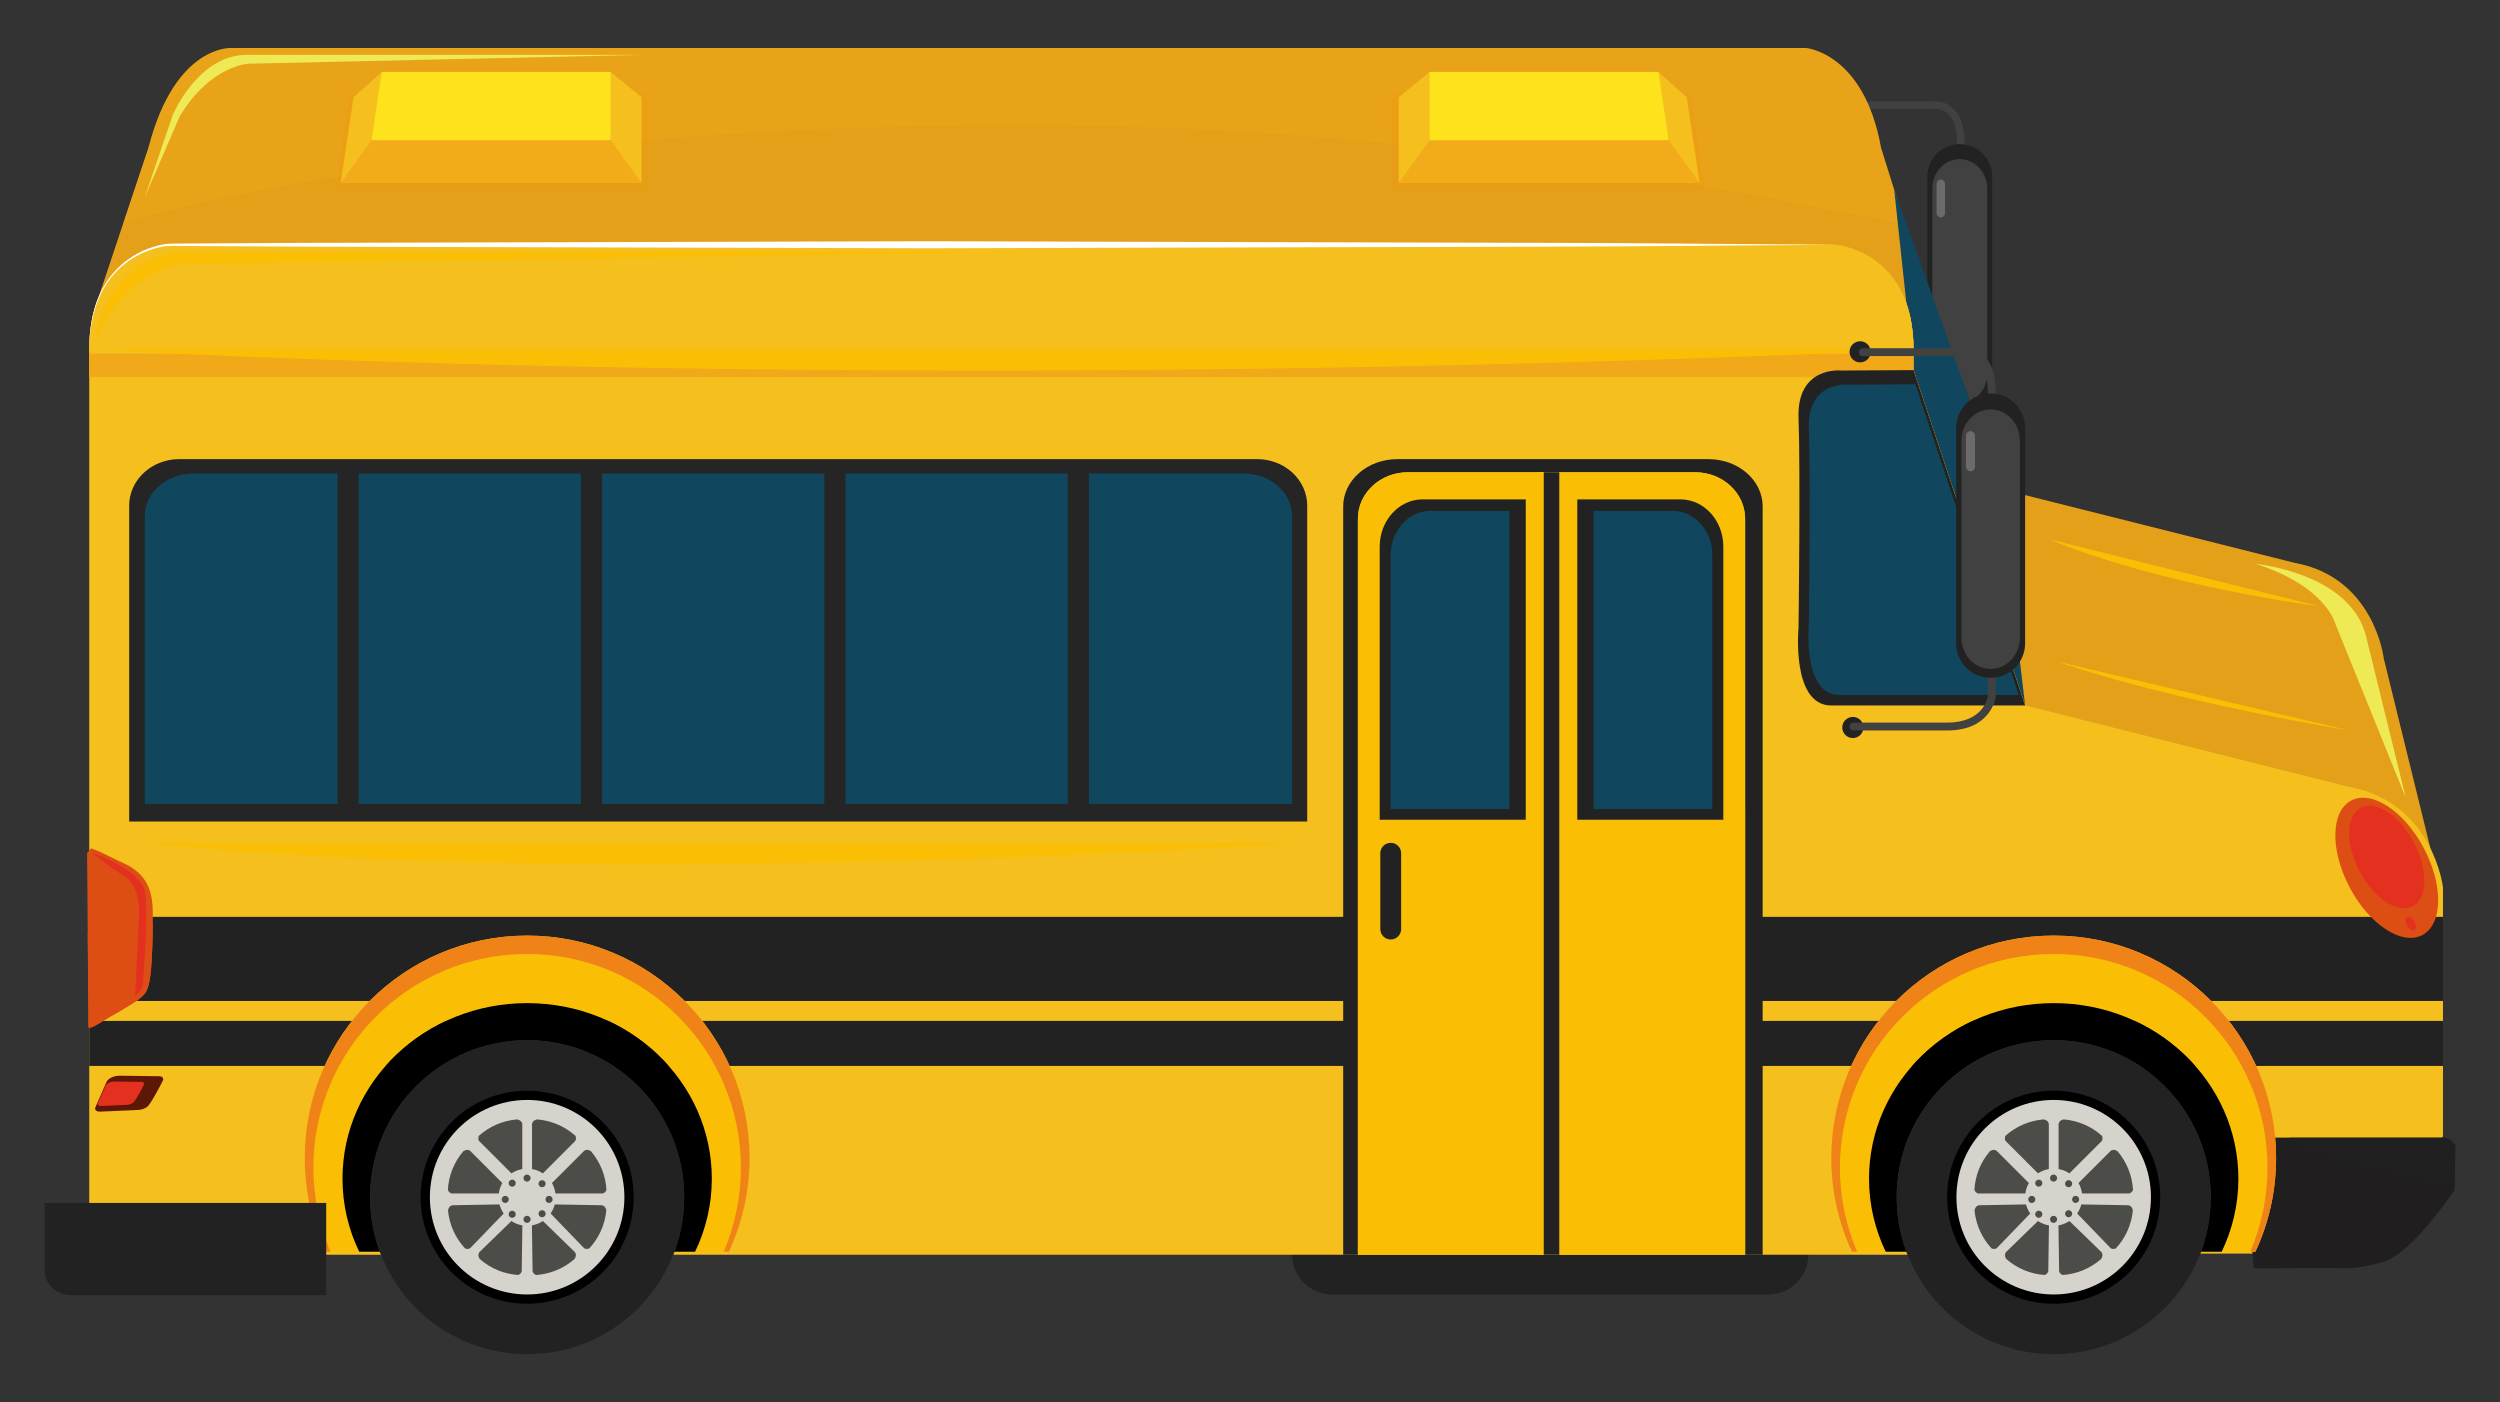 <?xml version="1.0" encoding="utf-8"?>
<!-- Generator: Adobe Illustrator 27.5.0, SVG Export Plug-In . SVG Version: 6.00 Build 0)  -->
<svg version="1.1" id="Layer_1" xmlns="http://www.w3.org/2000/svg" xmlns:xlink="http://www.w3.org/1999/xlink" x="0px" y="0px"
	 viewBox="0 0 354.486 198.827" style="enable-background:new 0 0 354.486 198.827;" xml:space="preserve">
<rect x="0" y="0" width="354.486" height="198.827" fill="#333333" stroke="none"/>
<g>
	<g>
		<g>
			<g>
				<path style="fill:#222222;" d="M260.903,65.005c0,0.778-0.631,1.41-1.409,1.41c-0.779,0-1.411-0.632-1.411-1.41
					c0-0.779,0.632-1.411,1.411-1.411C260.272,63.594,260.903,64.226,260.903,65.005z"/>
				<path style="fill:#222222;" d="M261.876,14.875c0,0.779-0.631,1.41-1.41,1.41s-1.411-0.631-1.411-1.41s0.632-1.411,1.411-1.411
					S261.876,14.096,261.876,14.875z"/>
				<g>
					<path style="fill:#424141;" d="M272.081,65.405h-12.499c-0.292,0-0.527-0.235-0.527-0.527c0-0.291,0.235-0.526,0.527-0.526
						h12.499c4.947,0,5.418-3.461,5.422-3.496l-0.004-40.647c0-1.974-0.445-3.363-1.324-4.133c-0.879-0.769-1.897-0.644-1.94-0.635
						l-13.424,0.006c-0.291,0-0.527-0.236-0.527-0.527c0-0.292,0.236-0.527,0.527-0.527h13.35c-0.015-0.003,1.44-0.205,2.689,0.875
						c1.13,0.976,1.704,2.638,1.704,4.941v40.71C278.545,61.025,277.954,65.405,272.081,65.405z"/>
					<path style="fill:#222222;" d="M282.485,53.777c0,2.541-2.06,4.601-4.602,4.601l0,0c-2.541,0-4.6-2.06-4.6-4.601V25.036
						c0-2.541,2.059-4.601,4.6-4.601l0,0c2.541,0,4.602,2.06,4.602,4.601V53.777z"/>
					<path style="fill:#424141;" d="M281.782,52.993c0,2.32-1.744,4.199-3.898,4.199l0,0c-2.152,0-3.896-1.879-3.896-4.199V26.762
						c0-2.319,1.744-4.198,3.896-4.198l0,0c2.154,0,3.898,1.879,3.898,4.198V52.993z"/>
					<path style="fill:#6C6A6A;" d="M275.799,30.175c0,0.359-0.271,0.65-0.604,0.65l0,0c-0.334,0-0.604-0.291-0.604-0.65v-4.065
						c0-0.359,0.27-0.65,0.604-0.65l0,0c0.334,0,0.604,0.291,0.604,0.65V30.175z"/>
				</g>
			</g>
			<path style="fill:#222222;" d="M256.415,177.88c0,3.131-2.537,5.669-5.669,5.669h-61.87c-3.132,0-5.67-2.538-5.67-5.669v-3.685
				c0-3.131,2.538-5.669,5.67-5.669h61.87c3.132,0,5.669,2.538,5.669,5.669V177.88z"/>
			<path style="fill:#E3A018;" d="M325.296,79.792l-43.563-10.95l-15.025-47.911C264.31,7.497,256.079,6.809,256.079,6.809H32.923
				c0,0-8.049-0.642-11.866,14.122l-7.224,21.644l7.224,100.229h245.651v-0.114l61.388-0.055l16.517-22.372l-6.613-26.925
				C337.999,93.338,336.676,81.824,325.296,79.792z"/>
			<path style="opacity:0.4;fill:#F2A919;" d="M66.868,22.423c25.541-3.164,51.304-4.662,77.039-4.707
				c25.533-0.045,51.041,1.868,76.32,5.436c12.458,1.758,24.908,3.75,37.246,6.221c4.037,0.809,8.352,1.515,12.643,2.427
				l-3.408-10.868C264.31,7.497,256.079,6.809,256.079,6.809H32.923c0,0-8.049-0.642-11.866,14.122l-3.568,10.691
				C33.564,26.962,50.306,24.475,66.868,22.423z"/>
			<polygon style="fill:#10475E;" points="268.591,26.936 271.33,52.477 287.151,100.027 283.349,67.954 			"/>
			<path style="fill:#F5BF1D;" d="M333.025,111.559l-45.874-11.531L271.33,52.477v-2.9c0-14.133-11.191-14.872-11.191-14.872H151.94
				h-19.898H23.845c0,0-11.191,0.739-11.191,14.872v128.336H271.33v-0.122l64.643-0.057l10.428-16.61v-35.3
				C346.401,125.823,345.009,113.697,333.025,111.559z"/>
			<path style="fill:#F2A919;" d="M271.663,53.478l-0.333-1.001v-2.9c0-14.133-11.191-14.872-11.191-14.872H23.845
				c0,0-11.191,0.739-11.191,14.872v3.901H271.663z"/>
			<path style="fill:#F5BF1D;" d="M271.33,50.145v-0.568c0-14.133-11.191-14.872-11.191-14.872H23.845
				c0,0-11.191,0.739-11.191,14.872v0.568H271.33z"/>
			<rect x="12.653" y="130.005" style="fill:#222222;" width="333.748" height="11.927"/>
			<rect x="12.653" y="144.759" style="fill:#222222;" width="333.748" height="6.385"/>
			<path style="fill:#FFFFFF;" d="M260.139,34.704c0,0-4.013,0.03-11.036,0.084c-7.021,0.037-17.055,0.164-29.093,0.185
				c-24.077,0.063-56.181,0.146-88.283,0.23c-32.103-0.084-64.206-0.167-88.283-0.229c-6.019-0.033-11.537-0.063-16.428-0.089
				c-1.212,0.01-2.43-0.063-3.525,0.017c-1.111,0.16-2.161,0.493-3.126,0.896c-1.916,0.856-3.451,2.102-4.534,3.464
				c-0.584,0.653-0.952,1.4-1.368,2.057c-0.293,0.72-0.652,1.364-0.835,2.019c-0.179,0.655-0.402,1.249-0.503,1.817
				c-0.096,0.569-0.184,1.087-0.262,1.55c-0.139,0.928-0.119,1.654-0.166,2.138c-0.028,0.485-0.043,0.735-0.043,0.735
				s0.011-0.251,0.031-0.736c0.039-0.483,0.01-1.21,0.134-2.143c0.071-0.466,0.151-0.985,0.239-1.558
				c0.092-0.571,0.308-1.171,0.477-1.833c0.175-0.662,0.524-1.317,0.81-2.048c0.41-0.67,0.773-1.432,1.354-2.104
				c1.076-1.398,2.62-2.69,4.562-3.593c0.979-0.427,2.04-0.782,3.189-0.966c1.178-0.102,2.335-0.043,3.566-0.073
				c4.891-0.026,10.408-0.056,16.428-0.089c24.077-0.063,56.181-0.146,88.283-0.229c32.103,0.084,64.206,0.168,88.283,0.23
				c12.038,0.021,22.071,0.147,29.093,0.184C256.126,34.674,260.139,34.704,260.139,34.704z"/>
			<g>
				<path style="fill:#222222;" d="M329.763,167.938c-2.879-0.229-5.049,1.807-4.843,4.544c0.202,2.737,2.706,5.141,5.585,5.369
					c2.881,0.227,9.408-1.465,9.203-4.201C339.503,170.91,332.643,168.164,329.763,167.938z"/>
				<path d="M330.348,168.543c-2.714-0.216-4.762,1.703-4.566,4.287c0.192,2.582,2.55,4.848,5.268,5.062
					c2.718,0.216,8.875-1.377,8.68-3.961C339.536,171.348,333.064,168.755,330.348,168.543z"/>
			</g>
			<g>
				<g>
					<g>
						<path style="fill:#FABF05;" d="M100.931,167.131c0-13.749-11.723-24.894-26.184-24.894c-14.461,0-26.184,11.145-26.184,24.894
							c0,3.697,0.85,7.203,2.37,10.359h-4.789c-1.878-4.041-2.932-8.541-2.932-13.293c0-17.414,14.119-31.534,31.535-31.534
							c17.414,0,31.535,14.12,31.535,31.534c0,4.752-1.055,9.252-2.935,13.293h-4.787
							C100.081,174.334,100.931,170.828,100.931,167.131z"/>
						<path d="M74.747,142.237c14.461,0,26.184,11.145,26.184,24.894c0,3.697-0.85,7.203-2.37,10.359H50.933
							c-1.521-3.156-2.37-6.662-2.37-10.359C48.563,153.382,60.286,142.237,74.747,142.237z"/>
					</g>
					<g>
						<path style="fill:#363635;" d="M52.481,169.756c0,12.299,9.967,22.267,22.266,22.267c12.294,0,22.265-9.968,22.265-22.267
							c0-12.293-9.971-22.264-22.265-22.264C62.448,147.492,52.481,157.463,52.481,169.756z"/>
						<path style="fill:#222222;" d="M52.481,169.756c0,12.299,9.967,22.267,22.266,22.267c12.294,0,22.265-9.968,22.265-22.267
							c0-12.293-9.971-22.264-22.265-22.264C62.448,147.492,52.481,157.463,52.481,169.756z"/>
						<path d="M59.64,169.756c0,8.345,6.765,15.107,15.107,15.107c8.342,0,15.105-6.763,15.105-15.107
							c0-8.341-6.764-15.103-15.105-15.103C66.404,154.652,59.64,161.415,59.64,169.756z"/>
						<path style="fill:#D5D3CB;" d="M60.954,169.756c0,7.62,6.176,13.793,13.793,13.793c7.615,0,13.79-6.173,13.79-13.793
							c0-7.615-6.175-13.79-13.79-13.79C67.13,155.966,60.954,162.141,60.954,169.756z"/>
						<g>
							<path style="fill:#4C4C49;" d="M67.829,161.54c-0.018-0.159-0.006-0.321,0.061-0.478c1.469-1.319,3.361-2.174,5.449-2.336
								c0.198,0.044,0.378,0.127,0.531,0.25c0.071,0.104,0.131,0.215,0.186,0.333v7.669c-0.041,0.106-0.094,0.2-0.152,0.295
								c-0.046,0.02-0.09,0.046-0.133,0.065c-0.127-0.012-0.25-0.037-0.369-0.075l-5.502-5.506
								C67.87,161.686,67.848,161.615,67.829,161.54z"/>
							<path style="fill:#4C4C49;" d="M63.798,169.116c-0.131-0.1-0.234-0.225-0.295-0.38c0.103-1.973,0.838-3.914,2.201-5.506
								c0.17-0.106,0.354-0.176,0.552-0.198c0.122,0.023,0.243,0.059,0.365,0.109l5.421,5.422c0.046,0.1,0.077,0.204,0.102,0.311
								c-0.018,0.049-0.031,0.099-0.047,0.145c-0.098,0.079-0.203,0.149-0.316,0.204H64
								C63.929,169.191,63.861,169.157,63.798,169.116z"/>
							<path style="fill:#4C4C49;" d="M66.432,177.081c-0.163,0.022-0.325,0.012-0.482-0.052c-1.345-1.444-2.231-3.322-2.427-5.408
								c0.038-0.197,0.116-0.377,0.238-0.534c0.104-0.072,0.213-0.137,0.331-0.189l7.667-0.133c0.103,0.038,0.203,0.087,0.294,0.146
								c0.025,0.043,0.046,0.089,0.069,0.132c-0.008,0.126-0.032,0.249-0.069,0.366l-5.409,5.602
								C66.572,177.037,66.501,177.064,66.432,177.081z"/>
							<path style="fill:#4C4C49;" d="M73.87,180.496c-0.1,0.129-0.227,0.232-0.382,0.291c-1.974-0.129-3.905-0.895-5.477-2.279
								c-0.104-0.171-0.169-0.359-0.19-0.557c0.026-0.12,0.063-0.243,0.114-0.362l5.498-5.347c0.101-0.041,0.208-0.072,0.313-0.094
								c0.05,0.016,0.092,0.032,0.143,0.051c0.078,0.096,0.143,0.201,0.197,0.316l-0.11,7.781
								C73.948,180.367,73.911,180.434,73.87,180.496z"/>
							<path style="fill:#4C4C49;" d="M81.661,161.54c0.023-0.159,0.01-0.321-0.057-0.478c-1.469-1.319-3.363-2.174-5.452-2.336
								c-0.196,0.044-0.376,0.127-0.529,0.25c-0.071,0.104-0.132,0.215-0.185,0.333v7.669c0.042,0.106,0.092,0.2,0.148,0.295
								c0.045,0.02,0.092,0.046,0.137,0.065c0.126-0.012,0.248-0.037,0.367-0.075l5.5-5.506
								C81.621,161.686,81.644,161.615,81.661,161.54z"/>
							<path style="fill:#4C4C49;" d="M85.696,169.116c0.129-0.1,0.234-0.225,0.296-0.38c-0.103-1.973-0.84-3.914-2.204-5.506
								c-0.168-0.106-0.352-0.176-0.55-0.198c-0.122,0.023-0.245,0.059-0.366,0.109l-5.423,5.422
								c-0.044,0.1-0.076,0.204-0.101,0.311c0.014,0.049,0.03,0.099,0.047,0.145c0.098,0.079,0.202,0.149,0.316,0.204h7.781
								C85.565,169.191,85.633,169.157,85.696,169.116z"/>
							<path style="fill:#4C4C49;" d="M83.063,177.081c0.161,0.022,0.324,0.012,0.481-0.052c1.344-1.444,2.232-3.322,2.426-5.408
								c-0.037-0.197-0.116-0.377-0.239-0.534c-0.103-0.072-0.212-0.137-0.329-0.189l-7.669-0.133
								c-0.104,0.038-0.2,0.087-0.294,0.146c-0.024,0.043-0.047,0.089-0.067,0.132c0.008,0.126,0.03,0.249,0.069,0.366l5.406,5.602
								C82.92,177.037,82.993,177.064,83.063,177.081z"/>
							<path style="fill:#4C4C49;" d="M75.623,180.496c0.101,0.129,0.227,0.232,0.385,0.291c1.972-0.129,3.903-0.895,5.471-2.279
								c0.108-0.171,0.175-0.359,0.192-0.557c-0.025-0.12-0.065-0.243-0.113-0.362l-5.494-5.347
								c-0.107-0.041-0.214-0.072-0.319-0.094c-0.048,0.016-0.091,0.032-0.14,0.051c-0.078,0.096-0.146,0.201-0.199,0.316
								l0.111,7.781C75.548,180.367,75.583,180.434,75.623,180.496z"/>
							<polygon style="fill:#4C4C49;" points="74.728,169.882 74.728,169.882 74.728,169.882 							"/>
							<polygon style="fill:#4C4C49;" points="74.728,169.882 74.728,169.882 74.728,169.882 							"/>
						</g>
						<path style="fill:#D5D3CB;" d="M70.694,169.756c0,2.24,1.814,4.053,4.053,4.053c2.236,0,4.049-1.813,4.049-4.053
							c0-2.235-1.813-4.048-4.049-4.048C72.509,165.708,70.694,167.52,70.694,169.756z"/>
						<path style="fill:#4C4C49;" d="M72.122,167.766c0,0.277,0.226,0.503,0.503,0.503c0.282,0,0.507-0.226,0.507-0.503
							c0-0.28-0.225-0.502-0.507-0.502C72.348,167.264,72.122,167.485,72.122,167.766z"/>
						<path style="fill:#4C4C49;" d="M74.224,167.046c0,0.278,0.224,0.503,0.504,0.503c0.275,0,0.506-0.225,0.506-0.503
							c0-0.28-0.231-0.503-0.506-0.503C74.447,166.543,74.224,166.766,74.224,167.046z"/>
						<path style="fill:#4C4C49;" d="M76.36,167.846c0,0.275,0.227,0.499,0.504,0.499c0.28,0,0.507-0.224,0.507-0.499
							c0-0.28-0.227-0.507-0.507-0.507C76.587,167.339,76.36,167.565,76.36,167.846z"/>
						<path style="fill:#4C4C49;" d="M72.122,172.176c0-0.278,0.226-0.506,0.503-0.506c0.282,0,0.507,0.227,0.507,0.506
							s-0.225,0.504-0.507,0.504C72.348,172.68,72.122,172.454,72.122,172.176z"/>
						<path style="fill:#4C4C49;" d="M71.135,170.07c0-0.278,0.226-0.506,0.504-0.506c0.28,0,0.505,0.227,0.505,0.506
							c0,0.277-0.225,0.503-0.505,0.503C71.36,170.573,71.135,170.348,71.135,170.07z"/>
						<path style="fill:#4C4C49;" d="M77.349,170.07c0-0.278,0.227-0.506,0.506-0.506c0.276,0,0.501,0.227,0.501,0.506
							c0,0.277-0.225,0.503-0.501,0.503C77.575,170.573,77.349,170.348,77.349,170.07z"/>
						<path style="fill:#4C4C49;" d="M74.224,172.895c0-0.279,0.224-0.501,0.504-0.501c0.275,0,0.506,0.222,0.506,0.501
							c0,0.279-0.231,0.506-0.506,0.506C74.447,173.4,74.224,173.174,74.224,172.895z"/>
						<path style="fill:#4C4C49;" d="M76.36,172.098c0-0.278,0.227-0.503,0.504-0.503c0.28,0,0.507,0.225,0.507,0.503
							c0,0.279-0.227,0.504-0.507,0.504C76.587,172.602,76.36,172.377,76.36,172.098z"/>
					</g>
				</g>
				<g>
					<path style="fill:#EF8317;" d="M43.212,164.197c0-17.414,14.119-31.534,31.535-31.534c17.414,0,31.535,14.12,31.535,31.534
						c0,4.752-1.055,9.252-2.935,13.293h-0.73c1.565-3.657,2.434-7.682,2.434-11.914c0-16.736-13.566-30.306-30.305-30.306
						c-16.738,0-30.308,13.569-30.308,30.306c0,4.232,0.872,8.257,2.433,11.914h-0.728
						C44.266,173.449,43.212,168.949,43.212,164.197z"/>
				</g>
			</g>
			<g>
				<path style="fill:#201E1E;" d="M318.241,165.955c-0.122-1.552-0.253-3.102-0.352-4.653h28.512
					c0.324,0.039,0.635,0.096,0.889,0.229c0.473,0.249,0.693,0.604,0.871,0.983l-0.119,6.211c0,0-5.892,8.842-9.946,10.142
					c-4.054,1.3-6.745,0.928-6.745,0.928l-11.765,0.05C319.569,179.129,318.4,168.015,318.241,165.955z"/>
				<path style="opacity:0.6;fill:#222222;" d="M324.657,161.302h21.744c0.324,0.039,0.635,0.096,0.889,0.229
					c0.473,0.249,0.693,0.604,0.871,0.983l-0.104,5.49C348.057,168.004,324.755,162.854,324.657,161.302z"/>
			</g>
			<g>
				<g>
					<path style="fill:#FABF05;" d="M317.39,167.131c0-13.749-11.727-24.894-26.186-24.894c-14.461,0-26.188,11.145-26.188,24.894
						c0,3.697,0.852,7.203,2.371,10.359h-4.787c-1.879-4.041-2.932-8.541-2.932-13.293c0-17.414,14.119-31.534,31.535-31.534
						c17.414,0,31.535,14.12,31.535,31.534c0,4.752-1.053,9.252-2.935,13.293h-4.785C316.54,174.334,317.39,170.828,317.39,167.131z
						"/>
					<g>
						<path style="fill:#EF8317;" d="M259.669,164.197c0-17.414,14.119-31.534,31.535-31.534c17.414,0,31.535,14.12,31.535,31.534
							c0,4.752-1.053,9.252-2.935,13.293h-0.729c1.564-3.657,2.438-7.682,2.438-11.914c0-16.736-13.568-30.306-30.309-30.306
							c-16.739,0-30.308,13.569-30.308,30.306c0,4.232,0.87,8.257,2.437,11.914h-0.732
							C260.722,173.449,259.669,168.949,259.669,164.197z"/>
					</g>
					<path d="M291.204,142.237c14.459,0,26.186,11.145,26.186,24.894c0,3.697-0.85,7.203-2.37,10.359h-47.632
						c-1.52-3.156-2.371-6.662-2.371-10.359C265.017,153.382,276.743,142.237,291.204,142.237z"/>
				</g>
				<g>
					<path style="fill:#363635;" d="M268.94,169.756c0,12.299,9.969,22.267,22.264,22.267c12.296,0,22.264-9.968,22.264-22.267
						c0-12.293-9.968-22.264-22.264-22.264C278.909,147.492,268.94,157.463,268.94,169.756z"/>
					<path style="fill:#222222;" d="M268.94,169.756c0,12.299,9.969,22.267,22.264,22.267c12.296,0,22.264-9.968,22.264-22.267
						c0-12.293-9.968-22.264-22.264-22.264C278.909,147.492,268.94,157.463,268.94,169.756z"/>
					<path d="M276.097,169.756c0,8.345,6.764,15.107,15.107,15.107c8.342,0,15.107-6.763,15.107-15.107
						c0-8.341-6.766-15.103-15.107-15.103C282.86,154.652,276.097,161.415,276.097,169.756z"/>
					<path style="fill:#D5D3CB;" d="M277.41,169.756c0,7.62,6.177,13.793,13.794,13.793c7.617,0,13.789-6.173,13.789-13.793
						c0-7.615-6.172-13.79-13.789-13.79C283.587,155.966,277.41,162.141,277.41,169.756z"/>
					<g>
						<path style="fill:#4C4C49;" d="M284.288,161.54c-0.022-0.159-0.008-0.321,0.057-0.478c1.469-1.319,3.363-2.174,5.453-2.336
							c0.196,0.044,0.373,0.127,0.526,0.25c0.073,0.104,0.134,0.215,0.187,0.333v7.669c-0.041,0.106-0.09,0.2-0.153,0.295
							c-0.042,0.02-0.087,0.046-0.13,0.065c-0.127-0.012-0.25-0.037-0.369-0.075l-5.501-5.506
							C284.329,161.686,284.306,161.615,284.288,161.54z"/>
						<path style="fill:#4C4C49;" d="M280.255,169.116c-0.131-0.1-0.234-0.225-0.297-0.38c0.102-1.973,0.838-3.914,2.203-5.506
							c0.17-0.106,0.355-0.176,0.551-0.198c0.123,0.023,0.243,0.059,0.363,0.109l5.424,5.422c0.043,0.1,0.078,0.204,0.101,0.311
							c-0.014,0.049-0.03,0.099-0.048,0.145c-0.094,0.079-0.201,0.149-0.311,0.204h-7.784
							C280.386,169.191,280.319,169.157,280.255,169.116z"/>
						<path style="fill:#4C4C49;" d="M282.888,177.081c-0.163,0.022-0.324,0.012-0.482-0.052c-1.346-1.444-2.23-3.322-2.43-5.408
							c0.04-0.197,0.119-0.377,0.244-0.534c0.1-0.072,0.211-0.137,0.329-0.189l7.666-0.133c0.107,0.038,0.2,0.087,0.298,0.146
							c0.022,0.043,0.047,0.089,0.064,0.132c-0.006,0.126-0.031,0.249-0.069,0.366l-5.405,5.602
							C283.03,177.037,282.958,177.064,282.888,177.081z"/>
						<path style="fill:#4C4C49;" d="M290.324,180.496c-0.101,0.129-0.224,0.232-0.382,0.291c-1.97-0.129-3.903-0.895-5.473-2.279
							c-0.105-0.171-0.174-0.359-0.189-0.557c0.024-0.12,0.059-0.243,0.109-0.362l5.502-5.347c0.102-0.041,0.207-0.072,0.313-0.094
							c0.049,0.016,0.094,0.032,0.143,0.051c0.078,0.096,0.142,0.201,0.197,0.316l-0.107,7.781
							C290.402,180.367,290.367,180.434,290.324,180.496z"/>
						<path style="fill:#4C4C49;" d="M298.118,161.54c0.023-0.159,0.008-0.321-0.057-0.478c-1.47-1.319-3.364-2.174-5.455-2.336
							c-0.193,0.044-0.373,0.127-0.528,0.25c-0.068,0.104-0.13,0.215-0.181,0.333v7.669c0.037,0.106,0.089,0.2,0.15,0.295
							c0.043,0.02,0.09,0.046,0.135,0.065c0.123-0.012,0.245-0.037,0.367-0.075l5.499-5.506
							C298.078,161.686,298.103,161.615,298.118,161.54z"/>
						<path style="fill:#4C4C49;" d="M302.151,169.116c0.13-0.1,0.234-0.225,0.297-0.38c-0.105-1.973-0.839-3.914-2.207-5.506
							c-0.166-0.106-0.35-0.176-0.544-0.198c-0.127,0.023-0.245,0.059-0.37,0.109l-5.423,5.422c-0.042,0.1-0.072,0.204-0.097,0.311
							c0.012,0.049,0.027,0.099,0.047,0.145c0.096,0.079,0.202,0.149,0.313,0.204h7.783
							C302.021,169.191,302.091,169.157,302.151,169.116z"/>
						<path style="fill:#4C4C49;" d="M299.518,177.081c0.164,0.022,0.326,0.012,0.483-0.052c1.346-1.444,2.231-3.322,2.427-5.408
							c-0.04-0.197-0.117-0.377-0.24-0.534c-0.101-0.072-0.213-0.137-0.331-0.189l-7.665-0.133c-0.105,0.038-0.2,0.087-0.298,0.146
							c-0.022,0.043-0.043,0.089-0.066,0.132c0.008,0.126,0.033,0.249,0.068,0.366l5.411,5.602
							C299.377,177.037,299.448,177.064,299.518,177.081z"/>
						<path style="fill:#4C4C49;" d="M292.078,180.496c0.105,0.129,0.228,0.232,0.384,0.291c1.972-0.129,3.907-0.895,5.475-2.279
							c0.107-0.171,0.172-0.359,0.191-0.557c-0.025-0.12-0.061-0.243-0.111-0.362l-5.502-5.347c-0.1-0.041-0.207-0.072-0.313-0.094
							c-0.049,0.016-0.094,0.032-0.143,0.051c-0.079,0.096-0.142,0.201-0.197,0.316l0.108,7.781
							C292.003,180.367,292.038,180.434,292.078,180.496z"/>
						<polygon style="fill:#4C4C49;" points="291.185,169.882 291.185,169.882 291.185,169.882 						"/>
						<polygon style="fill:#4C4C49;" points="291.185,169.882 291.185,169.882 291.185,169.882 						"/>
					</g>
					<path style="fill:#D5D3CB;" d="M287.151,169.756c0,2.24,1.813,4.053,4.053,4.053c2.234,0,4.051-1.813,4.051-4.053
						c0-2.235-1.816-4.048-4.051-4.048C288.965,165.708,287.151,167.52,287.151,169.756z"/>
					<path style="fill:#4C4C49;" d="M288.577,167.766c0,0.277,0.229,0.503,0.508,0.503c0.281,0,0.506-0.226,0.506-0.503
						c0-0.28-0.225-0.502-0.506-0.502C288.806,167.264,288.577,167.485,288.577,167.766z"/>
					<path style="fill:#4C4C49;" d="M290.683,167.046c0,0.278,0.225,0.503,0.502,0.503c0.276,0,0.502-0.225,0.502-0.503
						c0-0.28-0.226-0.503-0.502-0.503C290.907,166.543,290.683,166.766,290.683,167.046z"/>
					<path style="fill:#4C4C49;" d="M292.817,167.846c0,0.275,0.227,0.499,0.505,0.499c0.278,0,0.505-0.224,0.505-0.499
						c0-0.28-0.226-0.507-0.505-0.507C293.044,167.339,292.817,167.565,292.817,167.846z"/>
					<path style="fill:#4C4C49;" d="M288.577,172.176c0-0.278,0.229-0.506,0.508-0.506c0.281,0,0.506,0.227,0.506,0.506
						s-0.225,0.504-0.506,0.504C288.806,172.68,288.577,172.454,288.577,172.176z"/>
					<path style="fill:#4C4C49;" d="M287.589,170.07c0-0.278,0.229-0.506,0.51-0.506c0.277,0,0.501,0.227,0.501,0.506
						c0,0.277-0.224,0.503-0.501,0.503C287.817,170.573,287.589,170.348,287.589,170.07z"/>
					<path style="fill:#4C4C49;" d="M293.808,170.07c0-0.278,0.225-0.506,0.501-0.506c0.281,0,0.507,0.227,0.507,0.506
						c0,0.277-0.226,0.503-0.507,0.503C294.032,170.573,293.808,170.348,293.808,170.07z"/>
					<path style="fill:#4C4C49;" d="M290.683,172.895c0-0.279,0.225-0.501,0.502-0.501c0.276,0,0.502,0.222,0.502,0.501
						c0,0.279-0.226,0.506-0.502,0.506C290.907,173.4,290.683,173.174,290.683,172.895z"/>
					<path style="fill:#4C4C49;" d="M292.817,172.098c0-0.278,0.227-0.503,0.505-0.503c0.278,0,0.505,0.225,0.505,0.503
						c0,0.279-0.226,0.504-0.505,0.504C293.044,172.602,292.817,172.377,292.817,172.098z"/>
				</g>
			</g>
			<path style="fill:#FABF05;" d="M271.33,49.576H13.833C13.833,49.576,123.985,56.236,271.33,49.576z"/>
			<path style="fill:#FFFFFF;" d="M193.205,85.949V74.804c0,0,0.5-6.325,6.875-7.083h16.263l-16.013,0.897
				c0,0-5.75,0.728-6.458,6.186L193.205,85.949z"/>
			<path style="fill:#FFFFFF;" d="M246.788,85.949V74.804c0,0-0.5-6.325-6.875-7.083H223.65l16.013,0.897
				c0,0,5.75,0.728,6.458,6.186L246.788,85.949z"/>
			<path style="fill:#222222;" d="M271.33,52.477l-10.288,0.061c0,0-6.3-0.662-6.02,6.758c0.279,7.419,0,29.678,0,29.678
				s-1.065,11.061,4.646,11.061c5.713,0,27.482-0.006,27.482-0.006L271.33,52.477z"/>
			<path style="fill:#10475E;" d="M271.591,54.492l-9.527,0.056c0,0-5.834-0.612-5.575,6.259c0.26,6.871,0,27.485,0,27.485
				s-0.986,10.242,4.304,10.242c5.291,0,25.452-0.005,25.452-0.005L271.591,54.492z"/>
			<path style="fill:#10475E;" d="M271.288,56.261l-8.762,0.05c0,0-5.365-0.562-5.127,5.757c0.238,6.32,0,25.277,0,25.277
				s-0.908,9.42,3.957,9.42C266.222,96.765,271.288,56.261,271.288,56.261z"/>
			<path style="fill:#222222;" d="M46.255,170.573H6.325v9.526c0,1.96,1.708,3.549,3.815,3.549h36.114V170.573z"/>
			<path style="fill:#222222;" d="M36.887,171.653H7.481v7.017c0,1.443,1.258,2.612,2.81,2.612h26.596V171.653z"/>
			<path style="fill:#222222;" d="M23.142,172.676H8.439v3.509c0,0.721,0.629,1.306,1.404,1.306h13.299V172.676z"/>
			<g>
				<path style="fill:#222222;" d="M264.22,103.154c0,0.826-0.67,1.498-1.498,1.498c-0.828,0-1.498-0.672-1.498-1.498
					c0-0.828,0.67-1.5,1.498-1.5C263.55,101.654,264.22,102.326,264.22,103.154z"/>
				<path style="fill:#222222;" d="M265.253,49.887c0,0.827-0.671,1.498-1.498,1.498c-0.828,0-1.5-0.671-1.5-1.498
					c0-0.828,0.672-1.5,1.5-1.5C264.582,48.387,265.253,49.059,265.253,49.887z"/>
				<g>
					<path style="fill:#424141;" d="M276.097,103.579h-13.281c-0.31,0-0.561-0.25-0.561-0.56c0-0.31,0.251-0.56,0.561-0.56h13.281
						c5.258,0,5.758-3.678,5.762-3.715l-0.004-43.19c0-2.098-0.474-3.574-1.408-4.392c-0.933-0.817-2.016-0.685-2.061-0.675
						l-14.264,0.006c-0.31,0-0.561-0.251-0.561-0.561c0-0.31,0.251-0.56,0.561-0.56h14.186c-0.016-0.004,1.529-0.218,2.856,0.93
						c1.201,1.036,1.811,2.803,1.811,5.251v43.258C282.966,98.926,282.337,103.579,276.097,103.579z"/>
					<path style="fill:#222222;" d="M287.151,91.224c0,2.7-2.188,4.89-4.889,4.89l0,0c-2.699,0-4.888-2.189-4.888-4.89v-30.54
						c0-2.7,2.189-4.889,4.888-4.889l0,0c2.701,0,4.889,2.188,4.889,4.889V91.224z"/>
					<path style="fill:#424141;" d="M286.405,90.391c0,2.465-1.854,4.462-4.143,4.462l0,0c-2.287,0-4.141-1.997-4.141-4.462V62.517
						c0-2.464,1.854-4.461,4.141-4.461l0,0c2.289,0,4.143,1.997,4.143,4.461V90.391z"/>
					<path style="fill:#6C6A6A;" d="M280.048,66.144c0,0.382-0.287,0.691-0.643,0.691l0,0c-0.354,0-0.642-0.31-0.642-0.691v-4.319
						c0-0.382,0.287-0.692,0.642-0.692l0,0c0.355,0,0.643,0.31,0.643,0.692V66.144z"/>
				</g>
			</g>
			<g>
				<g>
					<path style="fill:#222222;" d="M249.936,177.912v-106.1c0-3.705-3.441-6.708-7.688-6.708h-44.105
						c-4.244,0-7.686,3.003-7.686,6.708v106.1H249.936z"/>
					<path style="fill:#FABF05;" d="M247.45,177.912V73.56c0-3.644-3.176-6.597-7.095-6.597h-40.718
						c-3.918,0-7.095,2.953-7.095,6.597v104.352H247.45z"/>
					<path style="fill:#FABF05;" d="M247.45,177.912V73.56c0-3.644-3.176-6.597-7.095-6.597h-40.718
						c-3.918,0-7.095,2.953-7.095,6.597v104.352H247.45z"/>
					<path style="opacity:0.5;fill:#FABF05;" d="M228.205,134.346c-9.052,2.31-20.467,0.239-27.815-5.938
						c-3.064-2.574-5.639-5.618-7.847-8.929v58.434h54.907v-63.119C244.36,126.362,240.995,131.082,228.205,134.346z"/>
					<g>
						<g>
							<path style="fill:#222222;" d="M216.343,70.808H201.72c-3.361,0-6.087,2.999-6.087,6.7v38.726h20.71V70.808z"/>
							<path style="fill:#10475E;" d="M214.026,72.435h-11.162c-3.129,0-5.668,2.792-5.668,6.237v36.054h16.83V72.435z"/>
							<path style="fill:#10475E;" d="M213.087,73.567h-10.044c-2.816,0-5.1,2.669-5.1,5.961v34.458h15.145V73.567z"/>
						</g>
						<g>
							<path style="fill:#222222;" d="M223.65,70.808h14.622c3.361,0,6.088,2.999,6.088,6.7v38.726h-20.71V70.808z"/>
							<path style="fill:#10475E;" d="M225.966,72.435h11.162c3.129,0,5.668,2.792,5.668,6.237v36.054h-16.83V72.435z"/>
							<path style="fill:#10475E;" d="M226.905,73.567h10.045c2.816,0,5.1,2.669,5.1,5.961v34.458h-15.145V73.567z"/>
						</g>
					</g>
					<g>
						<rect x="217.974" y="66.963" style="fill:#FABF05;" width="3.029" height="110.949"/>
						<rect x="218.895" y="66.963" style="fill:#222222;" width="2.203" height="110.949"/>
					</g>
				</g>
				<g>
					<path style="fill:#FABF05;" d="M199.505,131.738c0,0.816-0.848,1.479-1.893,1.479l0,0c-1.047,0-1.895-0.662-1.895-1.479
						v-10.752c0-0.816,0.848-1.479,1.895-1.479l0,0c1.045,0,1.893,0.663,1.893,1.479V131.738z"/>
					<path style="fill:#222222;" d="M198.676,131.738c0,0.816-0.662,1.479-1.479,1.479l0,0c-0.816,0-1.479-0.662-1.479-1.479
						v-10.752c0-0.816,0.662-1.479,1.479-1.479l0,0c0.817,0,1.479,0.663,1.479,1.479V131.738z"/>
				</g>
			</g>
			<g>
				<path style="fill:#252525;" d="M178.259,65.104h-12.691h-5.256h-134.9c-3.918,0-7.096,2.953-7.096,6.597v44.785h141.996h5.256
					h19.787V71.701C185.354,68.058,182.178,65.104,178.259,65.104z"/>
				<path style="fill:#10475E;" d="M176.296,67.147h-12.36h-5.118H27.444c-3.816,0-6.91,2.691-6.91,6.013v40.826h138.283h5.118
					h19.27V73.16C183.206,69.839,180.112,67.147,176.296,67.147z"/>
				<path style="fill:#10475E;" d="M46.194,68.618H29.78c-3.695,0-6.693,2.489-6.693,5.563v37.77h23.107V68.618z"/>
				<rect x="48.144" y="68.618" style="fill:#10475E;" width="1.885" height="43.333"/>
				<rect x="51.976" y="68.618" style="fill:#10475E;" width="29.553" height="43.333"/>
				<rect x="83.476" y="68.618" style="fill:#10475E;" width="0.886" height="43.333"/>
				<rect x="117.31" y="68.618" style="fill:#10475E;" width="1.385" height="43.333"/>
				<rect x="120.643" y="68.618" style="fill:#10475E;" width="29.886" height="43.333"/>
				<rect x="152.476" y="68.618" style="fill:#10475E;" width="1.219" height="43.333"/>
				<path style="fill:#10475E;" d="M173.96,68.618h-18.317v43.333h25.01v-37.77C180.652,71.107,177.656,68.618,173.96,68.618z"/>
				<rect x="86.31" y="68.618" style="fill:#10475E;" width="29.052" height="43.333"/>
				<g>
					<g>
						<rect x="47.856" y="65.317" style="fill:#252525;" width="3" height="49.884"/>
					</g>
					<g>
						<rect x="82.374" y="65.317" style="fill:#252525;" width="3" height="49.884"/>
					</g>
					<g>
						<rect x="116.892" y="65.317" style="fill:#252525;" width="3" height="49.884"/>
					</g>
					<g>
						<rect x="151.409" y="65.317" style="fill:#252525;" width="3" height="49.884"/>
					</g>
				</g>
			</g>
			<g>
				<polygon style="opacity:0.4;fill:#EF9913;" points="197.288,26.868 241.689,26.868 239.782,13.202 197.288,13.202 				"/>
				<g>
					<polygon style="fill:#F5BF1D;" points="198.329,25.952 240.995,25.952 239.163,13.785 235.155,10.201 202.713,10.201 
						198.329,13.785 					"/>
					<polygon style="fill:#F2AC1A;" points="198.329,25.952 240.995,25.952 236.612,19.868 202.713,19.868 					"/>
					<polygon style="fill:#FEE21B;" points="202.713,19.868 236.612,19.868 235.155,10.201 202.713,10.201 					"/>
				</g>
			</g>
			<g>
				<polygon style="opacity:0.4;fill:#EF9913;" points="92.009,26.868 47.607,26.868 49.515,13.202 92.009,13.202 				"/>
				<g>
					<polygon style="fill:#F5BF1D;" points="90.968,25.952 48.302,25.952 50.134,13.785 54.142,10.201 86.584,10.201 90.968,13.785 
											"/>
					<polygon style="fill:#F2AC1A;" points="90.968,25.952 48.302,25.952 52.685,19.868 86.584,19.868 					"/>
					<polygon style="fill:#FEE21B;" points="86.584,19.868 52.685,19.868 54.142,10.201 86.584,10.201 					"/>
				</g>
			</g>
			<g>
				<path style="fill:#5D1707;" d="M22.312,152.601l-5.292-0.073c0,0-1.452-0.041-1.929,0.915l-1.594,3.645
					c0,0-0.133,0.575,0.746,0.536c0.881-0.04,5.224-0.234,5.224-0.234s0.827,0.017,1.43-0.477c0.599-0.493,2.216-3.728,2.216-3.728
					S23.376,152.522,22.312,152.601z"/>
				<path style="fill:#E3301F;" d="M19.866,153.403l-3.601-0.051c0,0-0.991-0.026-1.312,0.624l-1.089,2.483
					c0,0-0.09,0.394,0.505,0.365c0.602-0.027,3.559-0.158,3.559-0.158s0.566,0.008,0.975-0.329c0.408-0.335,1.508-2.534,1.508-2.534
					S20.522,153.273,19.866,153.403z"/>
				<g>
					<path style="fill:#DC4E14;" d="M17.613,122.438c1.142,0.509,2.293,1.36,3.001,2.491c0.733,1.161,0.983,2.546,1.038,3.923
						c0.048,1.164,0.005,2.334-0.011,3.492c-0.018,1.184-0.047,2.364-0.112,3.541c-0.062,1.072-0.131,2.15-0.331,3.201
						c-0.133,0.688-0.301,1.39-0.758,1.905c-0.574,0.651-1.346,1.092-2.055,1.54c-0.916,0.577-1.848,1.122-2.793,1.641
						c-0.863,0.475-2.972,2.004-3.048,1.434l-0.192-24.639l0.557-0.679c0.082,0.029,0.154,0.057,0.219,0.081
						c0.517,0.184,1.021,0.404,1.522,0.637C15.643,121.471,16.611,121.993,17.613,122.438z"/>
					<g>
						<path style="fill:#DC4E14;" d="M21.663,131.082c-0.006,0.423-0.016,0.843-0.021,1.262c-0.018,1.184-0.047,2.364-0.112,3.541
							c-0.062,1.072-0.131,2.15-0.331,3.201c-0.133,0.688-0.301,1.39-0.758,1.905c-0.574,0.651-1.346,1.092-2.055,1.54
							c-0.916,0.577-1.848,1.122-2.793,1.641c-0.863,0.475-2.972,2.004-3.048,1.434l-0.102-13.297L21.663,131.082z"/>
					</g>
				</g>
				<path style="fill:#E3301F;" d="M13.117,120.952c0,0,6.894,2.356,7.444,5.535c0.547,3.179-0.32,13.114-0.32,13.114
					s-0.013,0.937-1.078,1.58l0.54-11.282c0,0,0.392-4.102-2.065-5.652C15.18,122.699,13.117,120.952,13.117,120.952z"/>
			</g>
			<path style="fill:#DC4E14;" d="M343.689,120.27c2.787,5.268,2.691,10.783-0.213,12.319c-2.904,1.537-7.52-1.487-10.306-6.755
				c-2.788-5.268-2.692-10.784,0.213-12.321C336.287,111.977,340.901,115.001,343.689,120.27z"/>
			<path style="fill:#E3301F;" d="M342.351,130.706c0.273,0.516,0.264,1.056-0.022,1.206c-0.284,0.15-0.736-0.145-1.009-0.661
				c-0.272-0.517-0.264-1.057,0.021-1.207C341.626,129.894,342.077,130.191,342.351,130.706z"/>
			<path style="fill:#E3301F;" d="M342.277,119.474c2.04,3.854,1.97,7.891-0.155,9.015c-2.126,1.125-5.502-1.088-7.541-4.942
				c-2.04-3.854-1.971-7.892,0.155-9.017C336.862,113.405,340.237,115.619,342.277,119.474z"/>
		</g>
		<path style="fill:#FABF05;" d="M20.743,119.508h163.509C184.252,119.508,85.374,126.362,20.743,119.508z"/>
		<path style="fill:#FABF05;" d="M291.6,93.777l41.495,9.802C333.095,103.579,308.546,99.606,291.6,93.777z"/>
		<path style="fill:#FABF05;" d="M290.511,76.454l38.307,9.495C328.817,85.949,307.169,83.284,290.511,76.454z"/>
		<path style="fill:#EDEA55;" d="M319.835,79.951c0,0,13.5,1.284,15.667,10.309l5.62,22.853l-9.982-24.662
			C331.14,88.451,329.835,83.118,319.835,79.951z"/>
		<path style="fill:#EDEA55;" d="M34.605,7.784c-6.733,0.333-10.131,8.584-10.131,8.584l-3.939,11.583l4.968-11.5
			c4.417-7.25,9.75-7.417,9.75-7.417l55.716-1.25H34.605z"/>
	</g>
	<path style="fill:#FABF05;" d="M13.518,48.387c0,0,1.187-11.666,11.937-12.666h120l-119.877,1.75
		C25.578,37.471,17.605,38.553,13.518,48.387z"/>
	<path style="fill:#FABF05;" d="M77.349,135.969c0,0-21.811-2.959-31.094,20.857C46.255,156.826,55.075,137.258,77.349,135.969z"/>
	<path style="fill:#222222;" d="M79.372,148.586c0,0-17.57-2.854-24.789,13.397C54.583,161.983,62.372,147.951,79.372,148.586z"/>
	<path style="fill:#222222;" d="M296.1,148.586c0,0-17.569-2.854-24.788,13.397C271.311,161.983,279.1,147.951,296.1,148.586z"/>
	<path style="fill:#FABF05;" d="M294.31,135.969c0,0-21.81-2.959-31.093,20.857C263.217,156.826,272.037,137.258,294.31,135.969z"/>
</g>
</svg>
